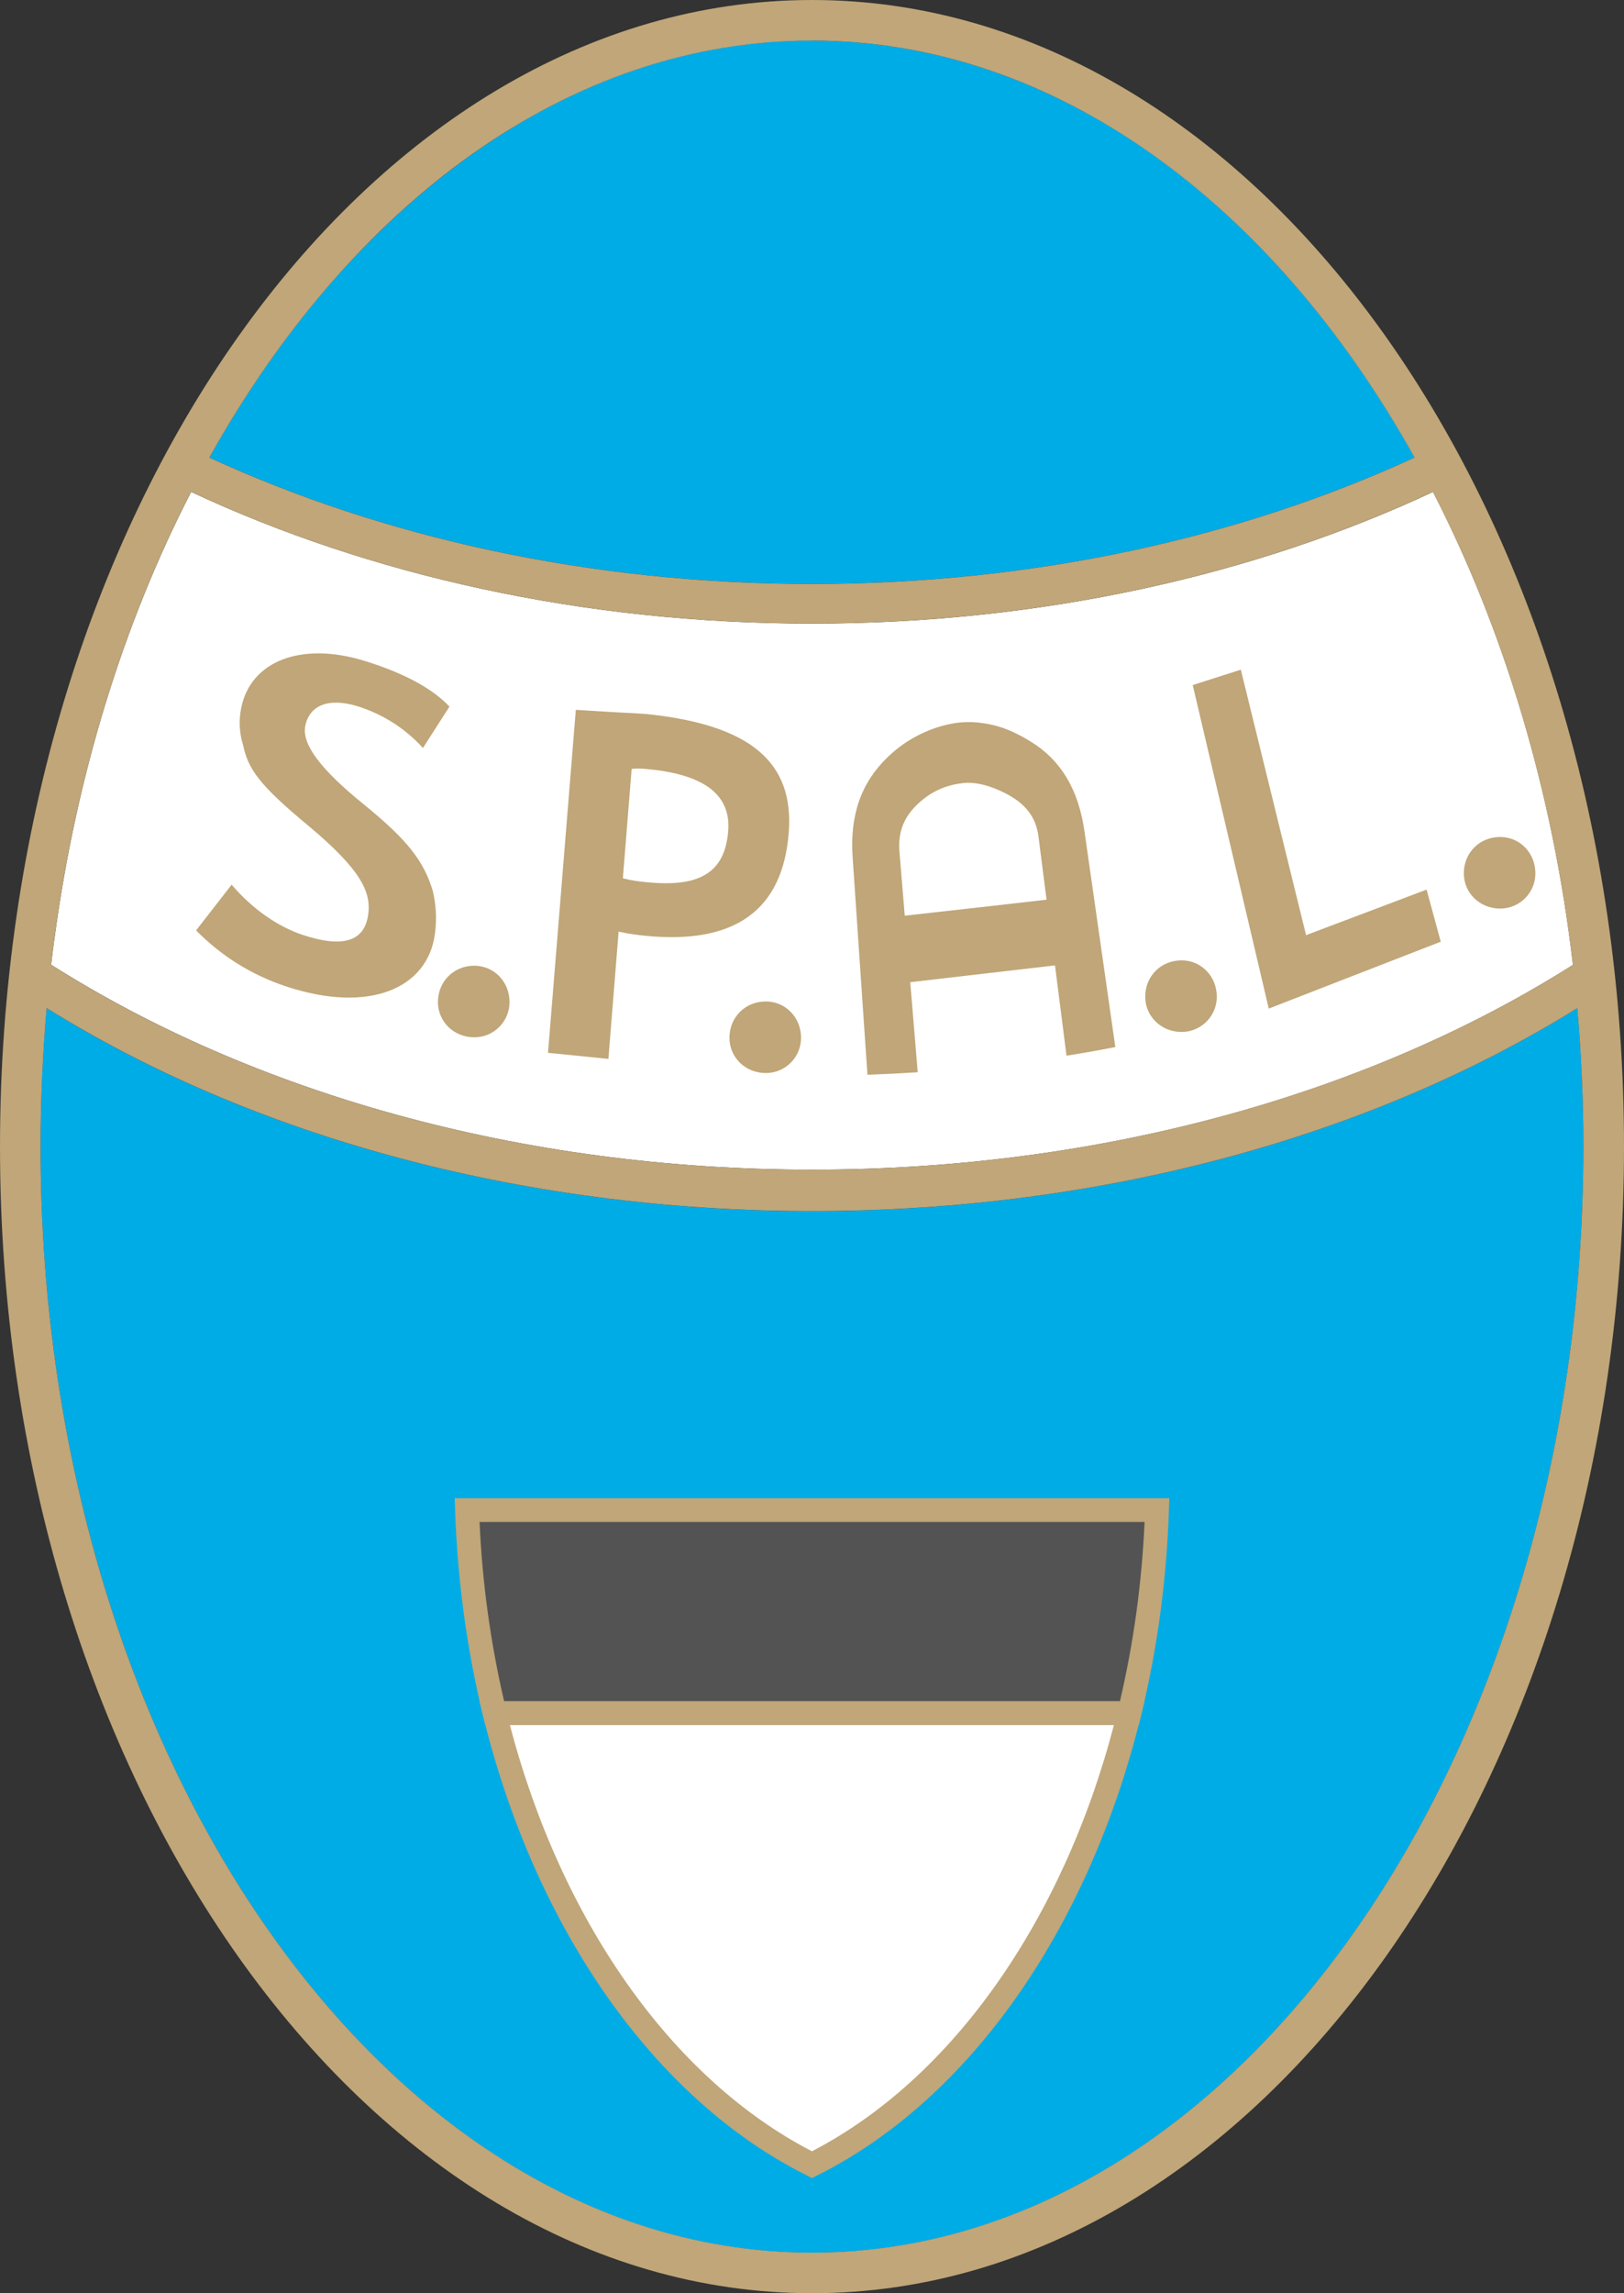 <?xml version="1.0" encoding="UTF-8"?>
<svg id="Layer_2" data-name="Layer 2" xmlns="http://www.w3.org/2000/svg" viewBox="0 0 248.19 350.39">
  <rect x="0" y="0" width="248.19" height="350.39" fill="#333333" stroke="none"/>
  <defs>
    <style>
      .cls-1 {
        fill: #00ace6;
      }

      .cls-1, .cls-2, .cls-3, .cls-4 {
        fill-rule: evenodd;
      }

      .cls-1, .cls-2, .cls-3, .cls-4, .cls-5 {
        stroke-width: 0px;
      }

      .cls-2 {
        fill: #535354;
      }

      .cls-3, .cls-5 {
        fill: #c0a678;
      }

      .cls-4 {
        fill: #fff;
      }
    </style>
  </defs>
  <g id="Ebene_1" data-name="Ebene 1">
    <g>
      <path class="cls-4" d="m7.81,147.41c.01-.1.02-.2.04-.3.13-1.13.27-2.25.42-3.37.02-.13.04-.27.06-.4,3.37-25.13,10.64-48.31,20.88-68.18,27.14,12.69,59.8,20.12,94.89,20.12s67.76-7.42,94.9-20.12c10.78,20.95,18.28,45.56,21.39,72.26-30.62,19.41-71.49,31.29-116.28,31.29s-85.66-11.89-116.28-31.3h0Z"/>
      <path class="cls-1" d="m241.06,154.03c.11,1.25.21,2.5.3,3.76,0,.12.02.23.03.35.09,1.33.18,2.66.25,4,0,.07,0,.13.01.2.07,1.38.13,2.76.18,4.14,0,.03,0,.07,0,.11.05,1.39.09,2.79.11,4.2,0,.05,0,.1,0,.15.02,1.42.04,2.85.04,4.27,0,93.08-52.96,168.99-117.89,168.99S6.2,268.27,6.2,175.19c0-1.43.01-2.85.04-4.27,0-.05,0-.1,0-.15.03-1.4.06-2.8.11-4.19,0-.04,0-.07,0-.11.05-1.41.11-2.82.19-4.22,0-.02,0-.03,0-.05.07-1.37.16-2.74.26-4.1,0-.09.01-.19.02-.28.09-1.26.19-2.53.3-3.78,30.87,19.24,71.96,31.01,116.97,31.01s86.09-11.77,116.96-31.01h0Z"/>
      <path class="cls-1" d="m124.09,6.2c.92,0,1.85.02,2.77.05.14,0,.28,0,.42.01.88.03,1.75.08,2.62.14.16.01.32.02.48.04.88.07,1.76.14,2.63.24.12.01.23.03.35.04.91.1,1.81.22,2.71.35.01,0,.03,0,.05,0,.89.13,1.77.28,2.65.44.16.03.32.06.48.09.84.16,1.67.32,2.5.5.18.04.36.08.53.12.83.19,1.66.38,2.48.59.15.04.3.08.45.12.8.21,1.6.43,2.39.66.09.03.19.05.28.08.81.24,1.62.5,2.43.76.19.06.37.12.56.18.78.26,1.55.53,2.32.82.21.08.43.16.64.24.76.29,1.53.58,2.29.89.19.08.37.15.56.23.69.29,1.38.58,2.06.88.19.08.38.17.56.25.7.32,1.4.65,2.1.98.24.11.47.23.71.34.7.34,1.39.69,2.08,1.05.26.14.52.27.78.41.69.37,1.37.74,2.06,1.12.24.13.47.27.7.4.56.32,1.12.65,1.68.99.29.18.59.35.88.53.59.36,1.18.73,1.76,1.11.28.18.55.35.83.53.61.4,1.21.8,1.82,1.22.32.22.64.44.96.67.52.37,1.05.74,1.57,1.12.37.27.75.55,1.12.83.39.29.78.58,1.16.88.47.36.95.73,1.42,1.11.39.31.77.62,1.16.93.35.28.69.56,1.03.85.52.44,1.05.88,1.57,1.33.36.31.71.62,1.06.93.32.29.65.58.97.87.54.49,1.09.99,1.62,1.49.26.24.52.49.77.73.64.61,1.27,1.22,1.9,1.85.18.18.36.35.53.53,1.26,1.27,2.5,2.56,3.72,3.9.11.12.21.24.32.35.75.83,1.5,1.67,2.24,2.52.05.06.1.12.16.18,6.71,7.77,12.82,16.57,18.21,26.23-26.49,12.2-58.14,19.31-92.09,19.31s-65.61-7.11-92.09-19.31c4.72-8.47,10-16.28,15.75-23.31.04-.05.09-.11.13-.16.74-.9,1.48-1.79,2.24-2.66.11-.13.23-.26.34-.4.68-.78,1.36-1.55,2.05-2.3.15-.17.3-.33.45-.49.61-.67,1.23-1.32,1.85-1.97.22-.23.44-.46.66-.68.37-.38.74-.76,1.12-1.14.25-.25.51-.51.77-.76.57-.56,1.14-1.12,1.72-1.67.27-.25.53-.51.8-.76.5-.47,1-.93,1.51-1.39.36-.33.73-.66,1.1-.98.34-.3.69-.61,1.04-.91.52-.45,1.05-.9,1.57-1.33.33-.28.67-.55,1.01-.83.4-.33.81-.65,1.21-.97.45-.36.9-.71,1.36-1.06.4-.31.81-.62,1.21-.92.36-.27.72-.54,1.08-.8.54-.39,1.07-.77,1.61-1.15.3-.21.6-.42.9-.63.63-.43,1.26-.85,1.89-1.27.25-.17.5-.33.76-.49.59-.38,1.19-.76,1.79-1.13.28-.17.57-.35.85-.52.57-.35,1.15-.69,1.73-1.02.22-.13.45-.26.67-.39.7-.4,1.41-.78,2.12-1.16.22-.12.45-.24.67-.35.71-.37,1.42-.73,2.14-1.08.23-.11.45-.22.68-.33.74-.36,1.48-.71,2.23-1.04.13-.06.27-.12.4-.18.7-.31,1.41-.61,2.12-.91.19-.08.37-.16.56-.23.76-.31,1.52-.6,2.29-.89.21-.08.43-.16.64-.24.77-.28,1.55-.56,2.33-.82.18-.06.35-.12.53-.17.82-.27,1.65-.53,2.48-.78.08-.02.16-.04.24-.07.8-.23,1.6-.45,2.41-.66.15-.04.3-.08.45-.12.82-.21,1.65-.41,2.48-.59.18-.04.36-.08.53-.12.83-.18,1.66-.35,2.5-.5.16-.03.32-.06.48-.09.88-.16,1.76-.31,2.65-.44.02,0,.03,0,.05,0,.9-.13,1.81-.25,2.71-.35.12-.01.23-.03.35-.04.87-.09,1.75-.17,2.63-.24.16-.01.32-.03.48-.04.87-.06,1.75-.11,2.62-.14.14,0,.28,0,.42-.01.92-.03,1.84-.05,2.77-.05h0Z"/>
      <path class="cls-3" d="m124.1,0c68.35,0,124.09,78.7,124.09,175.19s-55.75,175.19-124.09,175.19S0,271.69,0,175.19,55.75,0,124.1,0h0ZM32,69.91c26.49,12.2,58.14,19.31,92.09,19.31s65.6-7.11,92.09-19.31C194.56,31.13,161.29,6.2,124.09,6.2S53.63,31.13,32,69.91h0Zm186.99,5.24c-27.14,12.7-59.81,20.12-94.9,20.12s-67.75-7.43-94.89-20.12c-10.78,20.95-18.28,45.56-21.39,72.26,30.62,19.41,71.49,31.3,116.28,31.3s85.66-11.89,116.28-31.29c-3.1-26.7-10.6-51.31-21.39-72.26h0Zm22.07,78.88c-30.87,19.24-71.96,31.01-116.96,31.01s-86.1-11.77-116.97-31.01c-.61,6.93-.93,14-.93,21.16,0,93.08,52.96,168.99,117.89,168.99s117.89-75.91,117.89-168.99c0-7.17-.31-14.23-.93-21.16h0Z"/>
      <path class="cls-2" d="m75.6,261.75c-2.4-9.8-3.86-20.22-4.22-31.02h105.43c-.36,10.81-1.82,21.22-4.22,31.02h-97Z"/>
      <path class="cls-4" d="m124.09,330.74c-22.66-11.32-40.64-36.88-48.5-69h97c-7.86,32.12-25.83,57.67-48.5,69h0Z"/>
      <path class="cls-3" d="m29.97,142.15c1.82-2.34,3.64-4.67,5.43-6.98,1.64,1.91,3.42,3.53,5.27,4.81,1.85,1.29,3.78,2.27,5.7,2.9,6.03,1.97,9.25.95,9.88-2.99.27-1.73.04-3.45-1.28-5.59-1.31-2.11-3.69-4.65-7.69-8.01-3.86-3.19-6.21-5.39-7.68-7.26-1.46-1.85-2.07-3.37-2.44-5.17-.59-1.87-.69-3.77-.29-5.72.72-3.57,3.01-6.1,6.3-7.37,3.27-1.26,7.58-1.3,12.39.16,3.03.92,5.63,1.98,7.82,3.14,2.19,1.17,3.96,2.46,5.31,3.89-1.34,2.09-2.69,4.2-4.05,6.32-1.45-1.58-3.05-2.91-4.74-3.96-1.69-1.05-3.47-1.86-5.28-2.42-4.53-1.39-7.4-.04-7.98,3.08-.25,1.37.35,3.03,1.81,4.98,1.47,1.97,3.83,4.25,7.06,6.87,3.48,2.83,5.8,5.03,7.4,7.07,1.62,2.06,2.54,3.96,3.22,6.18.48,1.95.67,4.26.33,6.67-.58,4.19-3.13,7.23-7.11,8.69-4,1.47-9.41,1.34-15.64-.73-2.68-.89-5.17-2.07-7.46-3.5-2.29-1.43-4.38-3.13-6.28-5.05h0Z"/>
      <path class="cls-3" d="m94.54,142.36c-.26,3.23-.52,6.47-.78,9.71-.26,3.24-.52,6.48-.78,9.72-3.08-.31-6.16-.62-9.23-.93.71-8.77,1.42-17.52,2.13-26.26.71-8.72,1.41-17.44,2.12-26.14,3.11.2,5.51.33,7.28.43,1.77.1,2.89.15,3.43.2,8,.81,13.67,2.66,17.23,5.64,3.56,2.98,5.02,7.11,4.6,12.48-.46,5.94-2.52,10.23-6.18,12.85-3.66,2.63-8.92,3.6-15.77,2.91-1.07-.11-2.36-.24-4.05-.63h0Zm1.99-24.86c-.22,2.79-.45,5.57-.67,8.35-.22,2.78-.45,5.57-.67,8.35,1.48.37,2.55.48,3.62.59,4.07.41,7.06.05,9.1-1.22,2.04-1.26,3.13-3.43,3.38-6.62.22-2.74-.7-4.88-2.7-6.44-2-1.55-5.1-2.54-9.27-2.96-1.07-.11-1.92-.19-2.79-.06h0Z"/>
      <path class="cls-3" d="m66.93,153.11c0-3.15,2.41-5.56,5.56-5.56,2.97,0,5.38,2.41,5.38,5.56,0,2.97-2.41,5.38-5.38,5.38-3.15,0-5.56-2.41-5.56-5.38h0Z"/>
      <path class="cls-3" d="m111.48,158.57c0-3.15,2.41-5.56,5.56-5.56,2.97,0,5.38,2.41,5.38,5.56,0,2.97-2.41,5.38-5.38,5.38-3.15,0-5.56-2.41-5.56-5.38h0Z"/>
      <path class="cls-3" d="m175.02,152.29c0-3.15,2.41-5.56,5.56-5.56,2.97,0,5.38,2.41,5.38,5.56,0,2.97-2.41,5.38-5.38,5.38-3.15,0-5.56-2.41-5.56-5.38h0Z"/>
      <path class="cls-3" d="m220.19,143.88c-4.26,1.66-8.57,3.33-12.92,5.02-4.4,1.71-8.86,3.45-13.37,5.2-2.04-8.68-4.04-17.19-6-25.51-1.91-8.13-3.79-16.11-5.62-23.92,2.46-.79,4.92-1.57,7.35-2.35,1.58,6.47,3.2,13.05,4.85,19.74,1.67,6.81,3.38,13.75,5.12,20.82,3.13-1.18,6.24-2.35,9.32-3.52,3.06-1.15,6.09-2.3,9.1-3.44.72,2.63,1.44,5.28,2.16,7.94h0Z"/>
      <path class="cls-3" d="m223.71,133.44c0-3.15,2.41-5.56,5.56-5.56,2.97,0,5.38,2.41,5.38,5.56,0,2.97-2.41,5.38-5.38,5.38-3.15,0-5.56-2.41-5.56-5.38h0Z"/>
      <path class="cls-3" d="m170.44,159.98c-2.46.48-4.94.92-7.45,1.32-.6-4.68-1.18-9.28-1.76-13.8-3.66.42-7.33.86-11.02,1.28-3.69.42-7.39.86-11.1,1.29.37,4.5.75,9.09,1.14,13.76-2.55.16-5.11.29-7.68.38-.18-2.7-.37-5.37-.55-8.02-.59-8.7-1.17-17.13-1.72-25.27-.43-6.41,1.32-11.37,5.38-15.26,1.57-1.51,3.26-2.66,5.03-3.51,1.76-.85,3.61-1.45,5.55-1.71,2.02-.27,4-.05,5.89.44,1.9.49,3.7,1.39,5.47,2.49,4.46,2.77,7.19,7.16,8.12,13.68,1.14,7.97,2.32,16.22,3.54,24.74.39,2.69.77,5.42,1.17,8.17h0Zm-32.18-20.07c3.63-.4,7.26-.82,10.88-1.22,3.61-.4,7.21-.82,10.8-1.23-.42-3.25-.83-6.46-1.23-9.63-.39-3.06-2.04-5.07-5.03-6.61-2.29-1.18-4.58-1.78-6.45-1.58-2.26.24-4.43,1.03-6.4,2.69-2.47,2.08-3.65,4.48-3.37,7.81.27,3.22.54,6.47.81,9.76h0Z"/>
      <path class="cls-4" d="m124.09,330.74c-22.66-11.32-40.64-36.88-48.5-69h97c-7.86,32.12-25.83,57.67-48.5,69h0Z"/>
      <path class="cls-5" d="m124.09,332.78l-.81-.41c-11.61-5.8-22-15.22-30.48-27.29-8.43-12-14.99-26.62-18.97-42.91l-.55-2.25h101.63l-.55,2.25c-3.99,16.29-10.54,30.91-18.97,42.91-8.48,12.07-18.87,21.49-30.48,27.29l-.81.41h0Zm0-4.09c10.73-5.56,20.38-14.42,28.31-25.71,7.79-11.08,13.93-24.49,17.84-39.42h-92.32c3.91,14.92,10.05,28.33,17.84,39.42,7.94,11.29,17.58,20.15,28.32,25.71h0Z"/>
      <path class="cls-2" d="m75.6,261.75c-2.4-9.8-3.86-20.22-4.22-31.02h105.43c-.36,10.81-1.82,21.22-4.22,31.02h-97Z"/>
      <path class="cls-5" d="m74.17,263.57l-.34-1.4c-1.23-5.01-2.21-10.18-2.93-15.47-.71-5.23-1.17-10.55-1.35-15.92l-.06-1.88h109.21l-.06,1.88c-.18,5.37-.63,10.69-1.34,15.92-.72,5.29-1.7,10.46-2.93,15.48l-.34,1.4h-99.85Zm2.86-3.65h94.13c1.04-4.45,1.89-9.03,2.53-13.71.6-4.44,1.02-9,1.23-13.67h-101.63c.21,4.67.62,9.23,1.23,13.67.64,4.68,1.48,9.25,2.52,13.7h0Z"/>
    </g>
  </g>
</svg>